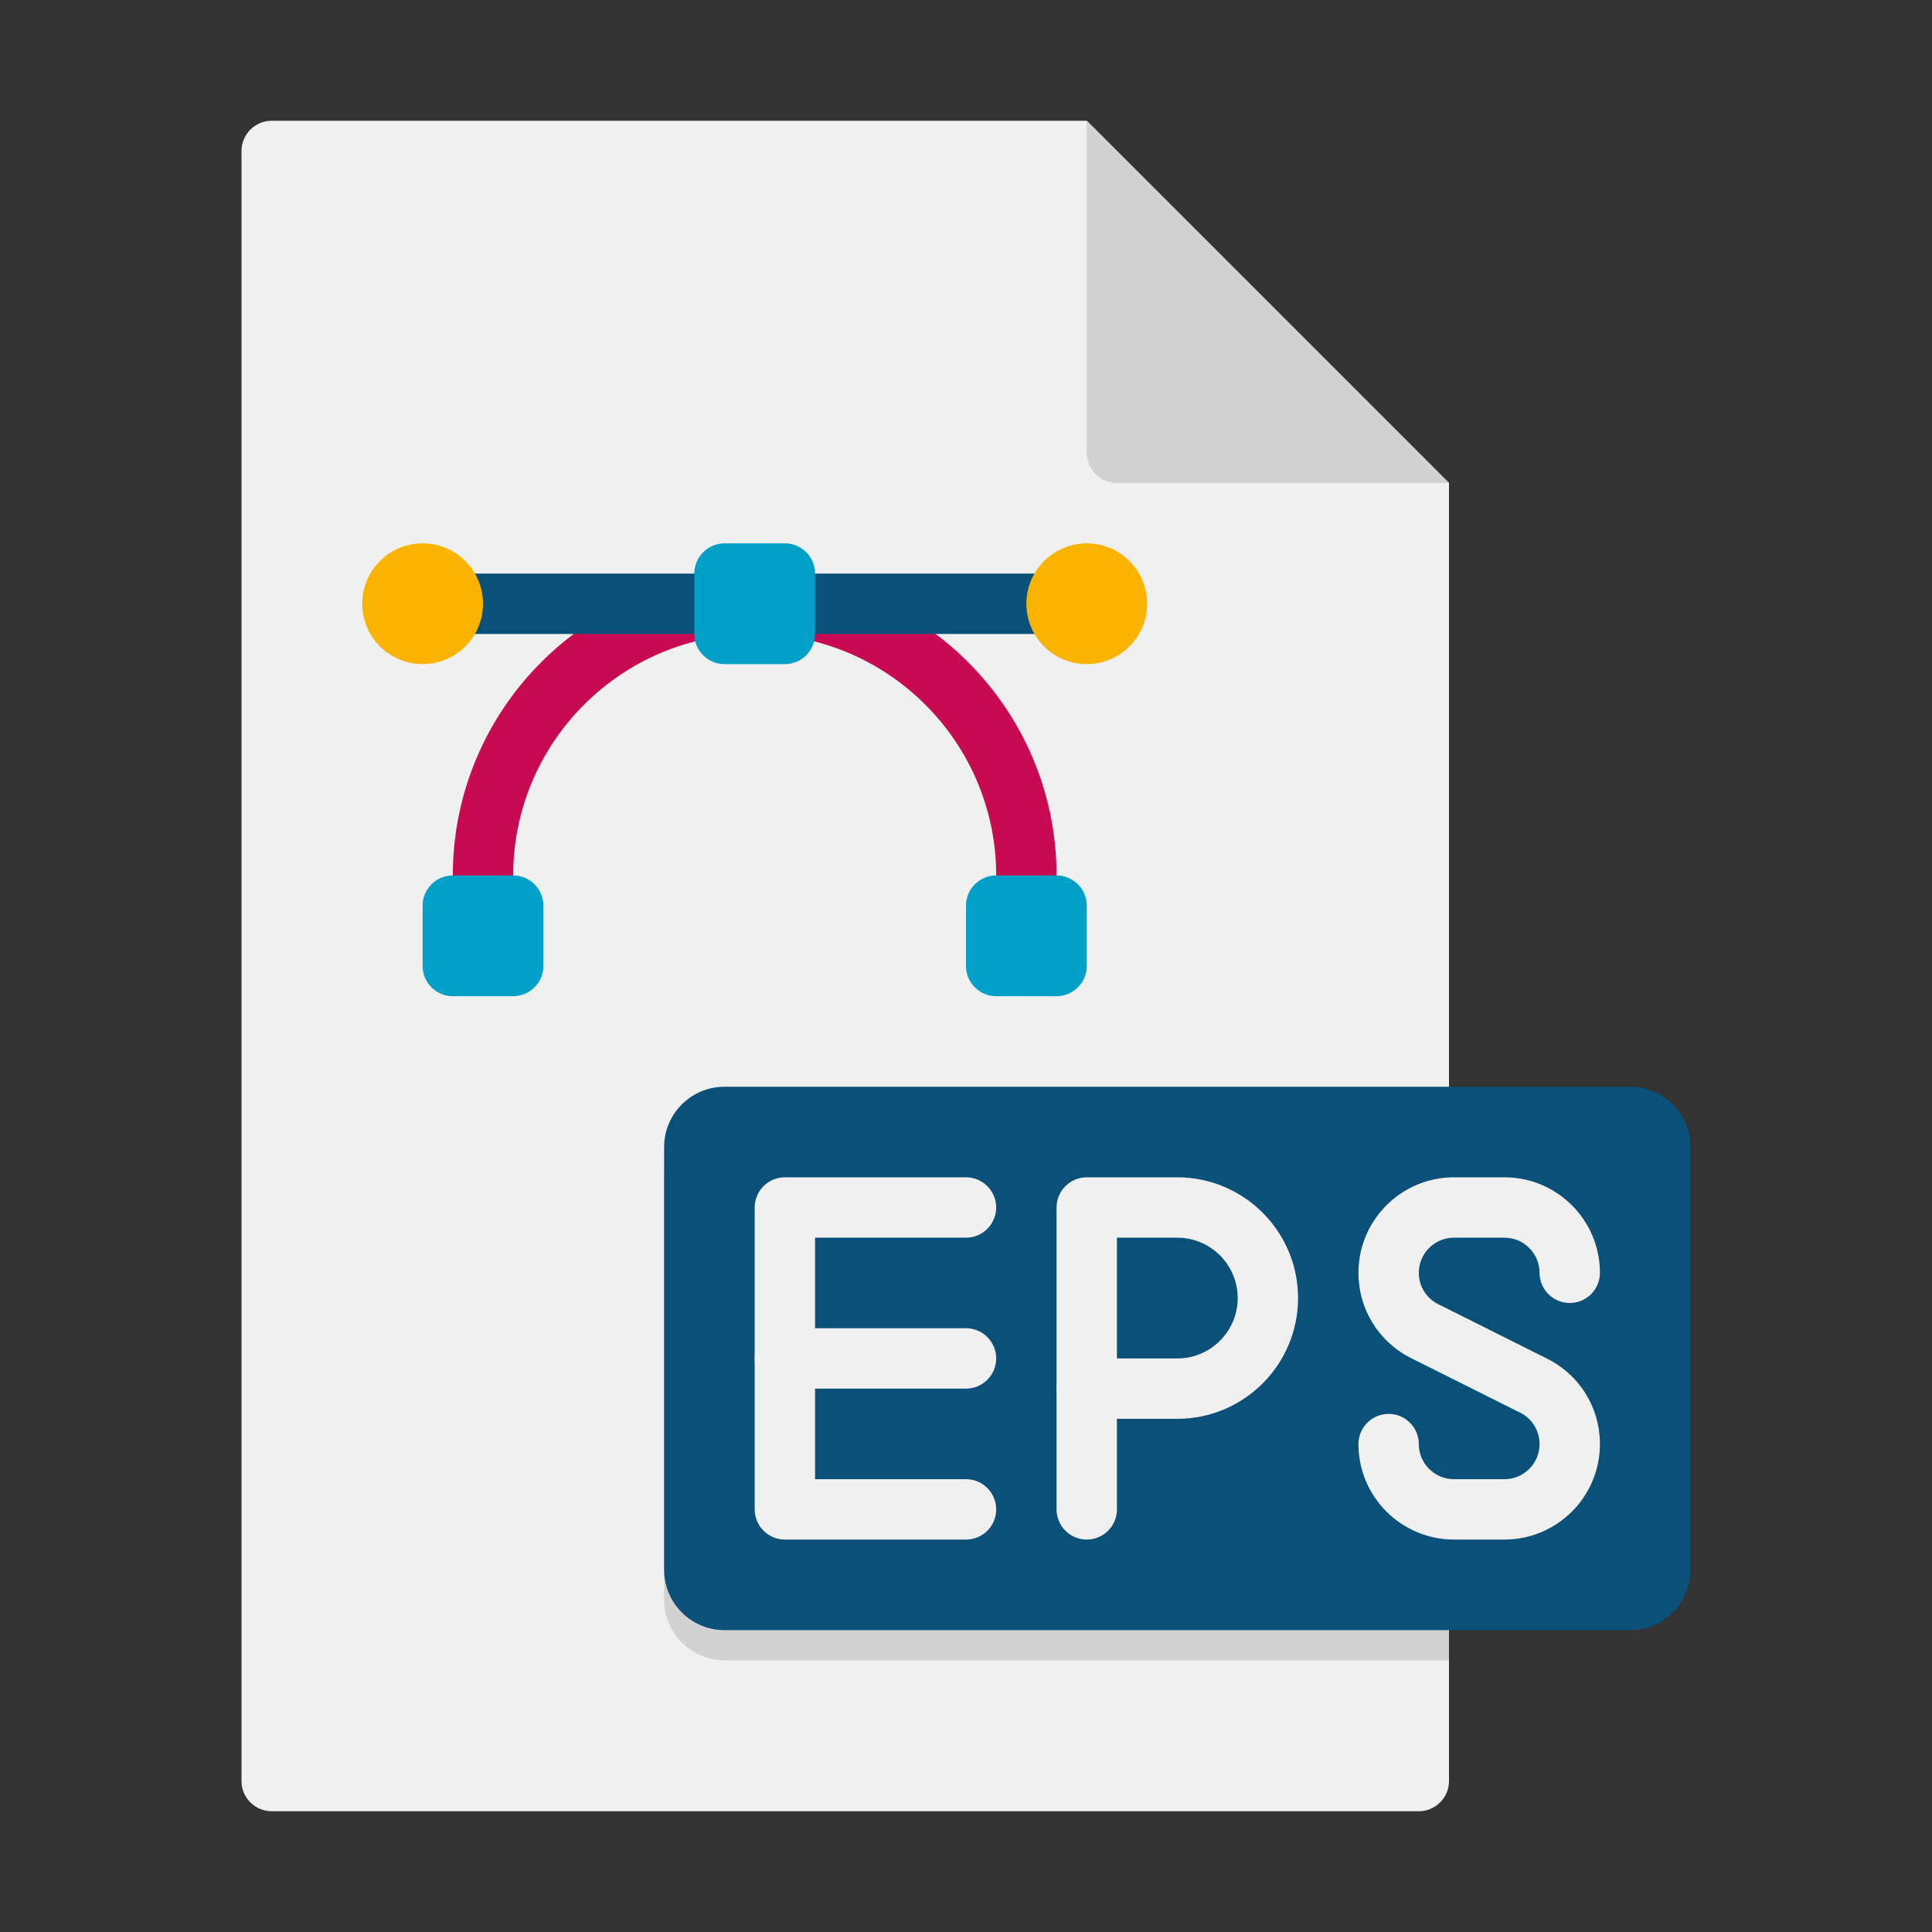 <?xml version="1.0" encoding="utf-8"?>
<!-- Generator: Adobe Illustrator 24.0.0, SVG Export Plug-In . SVG Version: 6.00 Build 0)  -->
<svg version="1.1" xmlns="http://www.w3.org/2000/svg" xmlns:xlink="http://www.w3.org/1999/xlink" x="0px" y="0px"
	 viewBox="0 0 64 64" enable-background="new 0 0 64 64" xml:space="preserve">
<rect x="0" y="0" width="64" height="64" fill="#333333" stroke="none"/>
<g id="Captions">
</g>
<g id="Icons">
	<g>
		<path fill="#F0F0F0" d="M48,16v43c0,0.55-0.45,1-1,1H9c-0.55,0-1-0.45-1-1V5c0-0.55,0.45-1,1-1h27L48,16z"/>
	</g>
	<g>
		<path fill="#D2D2D2" d="M48,37v18H24c-1.1,0-2-0.9-2-2V39c0-1.1,0.9-2,2-2H48z"/>
	</g>
	<g>
		<path fill="#0A5078" d="M54,54H24c-1.105,0-2-0.895-2-2V38c0-1.105,0.895-2,2-2h30c1.105,0,2,0.895,2,2v14
			C56,53.105,55.105,54,54,54z"/>
	</g>
	<g>
		<path fill="#D2D2D2" d="M48,16H37c-0.552,0-1-0.448-1-1V4L48,16z"/>
	</g>
	<g>
		<g>
			<path fill="#F0F0F0" d="M32,46h-6c-0.552,0-1-0.448-1-1v-5c0-0.552,0.448-1,1-1h6c0.552,0,1,0.448,1,1s-0.448,1-1,1h-5v3h5
				c0.552,0,1,0.448,1,1S32.552,46,32,46z"/>
		</g>
		<g>
			<path fill="#F0F0F0" d="M32,51h-6c-0.552,0-1-0.448-1-1v-5c0-0.552,0.448-1,1-1s1,0.448,1,1v4h5c0.552,0,1,0.448,1,1
				S32.552,51,32,51z"/>
		</g>
	</g>
	<g>
		<g>
			<path fill="#F0F0F0" d="M39,47h-3c-0.552,0-1-0.448-1-1v-6c0-0.552,0.448-1,1-1h3c2.206,0,4,1.794,4,4S41.206,47,39,47z M37,45h2
				c1.103,0,2-0.897,2-2s-0.897-2-2-2h-2V45z"/>
		</g>
		<g>
			<path fill="#F0F0F0" d="M36,51c-0.552,0-1-0.448-1-1v-4c0-0.552,0.448-1,1-1s1,0.448,1,1v4C37,50.552,36.552,51,36,51z"/>
		</g>
	</g>
	<g>
		<g>
			<path fill="#F0F0F0" d="M49.837,51h-1.674C46.419,51,45,49.581,45,47.837c0-0.552,0.448-1,1-1s1,0.448,1,1
				C47,48.478,47.522,49,48.163,49h1.674C50.478,49,51,48.478,51,47.837c0-0.443-0.246-0.842-0.643-1.04l-3.609-1.805
				C45.67,44.453,45,43.369,45,42.163C45,40.419,46.419,39,48.163,39h1.674C51.581,39,53,40.419,53,42.163c0,0.552-0.448,1-1,1
				s-1-0.448-1-1C51,41.522,50.478,41,49.837,41h-1.674C47.522,41,47,41.522,47,42.163c0,0.443,0.246,0.842,0.643,1.04l3.609,1.805
				C52.33,45.547,53,46.631,53,47.837C53,49.581,51.581,51,49.837,51z"/>
		</g>
	</g>
	<g>
		<path fill="#C80A50" d="M34,30c-0.552,0-1-0.448-1-1c0-4.411-3.589-8-8-8s-8,3.589-8,8c0,0.552-0.448,1-1,1s-1-0.448-1-1
			c0-5.514,4.486-10,10-10s10,4.486,10,10C35,29.552,34.552,30,34,30z"/>
	</g>
	<g>
		<g>
			<path fill="#0A5078" d="M36,21H14c-0.552,0-1-0.448-1-1s0.448-1,1-1h22c0.552,0,1,0.448,1,1S36.552,21,36,21z"/>
		</g>
	</g>
	<g>
		<path fill="#00A0C8" d="M26,22h-2c-0.552,0-1-0.448-1-1v-2c0-0.552,0.448-1,1-1h2c0.552,0,1,0.448,1,1v2
			C27,21.552,26.552,22,26,22z"/>
	</g>
	<g>
		<path fill="#00A0C8" d="M17,33h-2c-0.552,0-1-0.448-1-1v-2c0-0.552,0.448-1,1-1h2c0.552,0,1,0.448,1,1v2
			C18,32.552,17.552,33,17,33z"/>
	</g>
	<g>
		<path fill="#00A0C8" d="M35,33h-2c-0.552,0-1-0.448-1-1v-2c0-0.552,0.448-1,1-1h2c0.552,0,1,0.448,1,1v2
			C36,32.552,35.552,33,35,33z"/>
	</g>
	<g>
		<circle fill="#FAB400" cx="36" cy="20" r="2"/>
	</g>
	<g>
		<circle fill="#FAB400" cx="14" cy="20" r="2"/>
	</g>
</g>
</svg>
